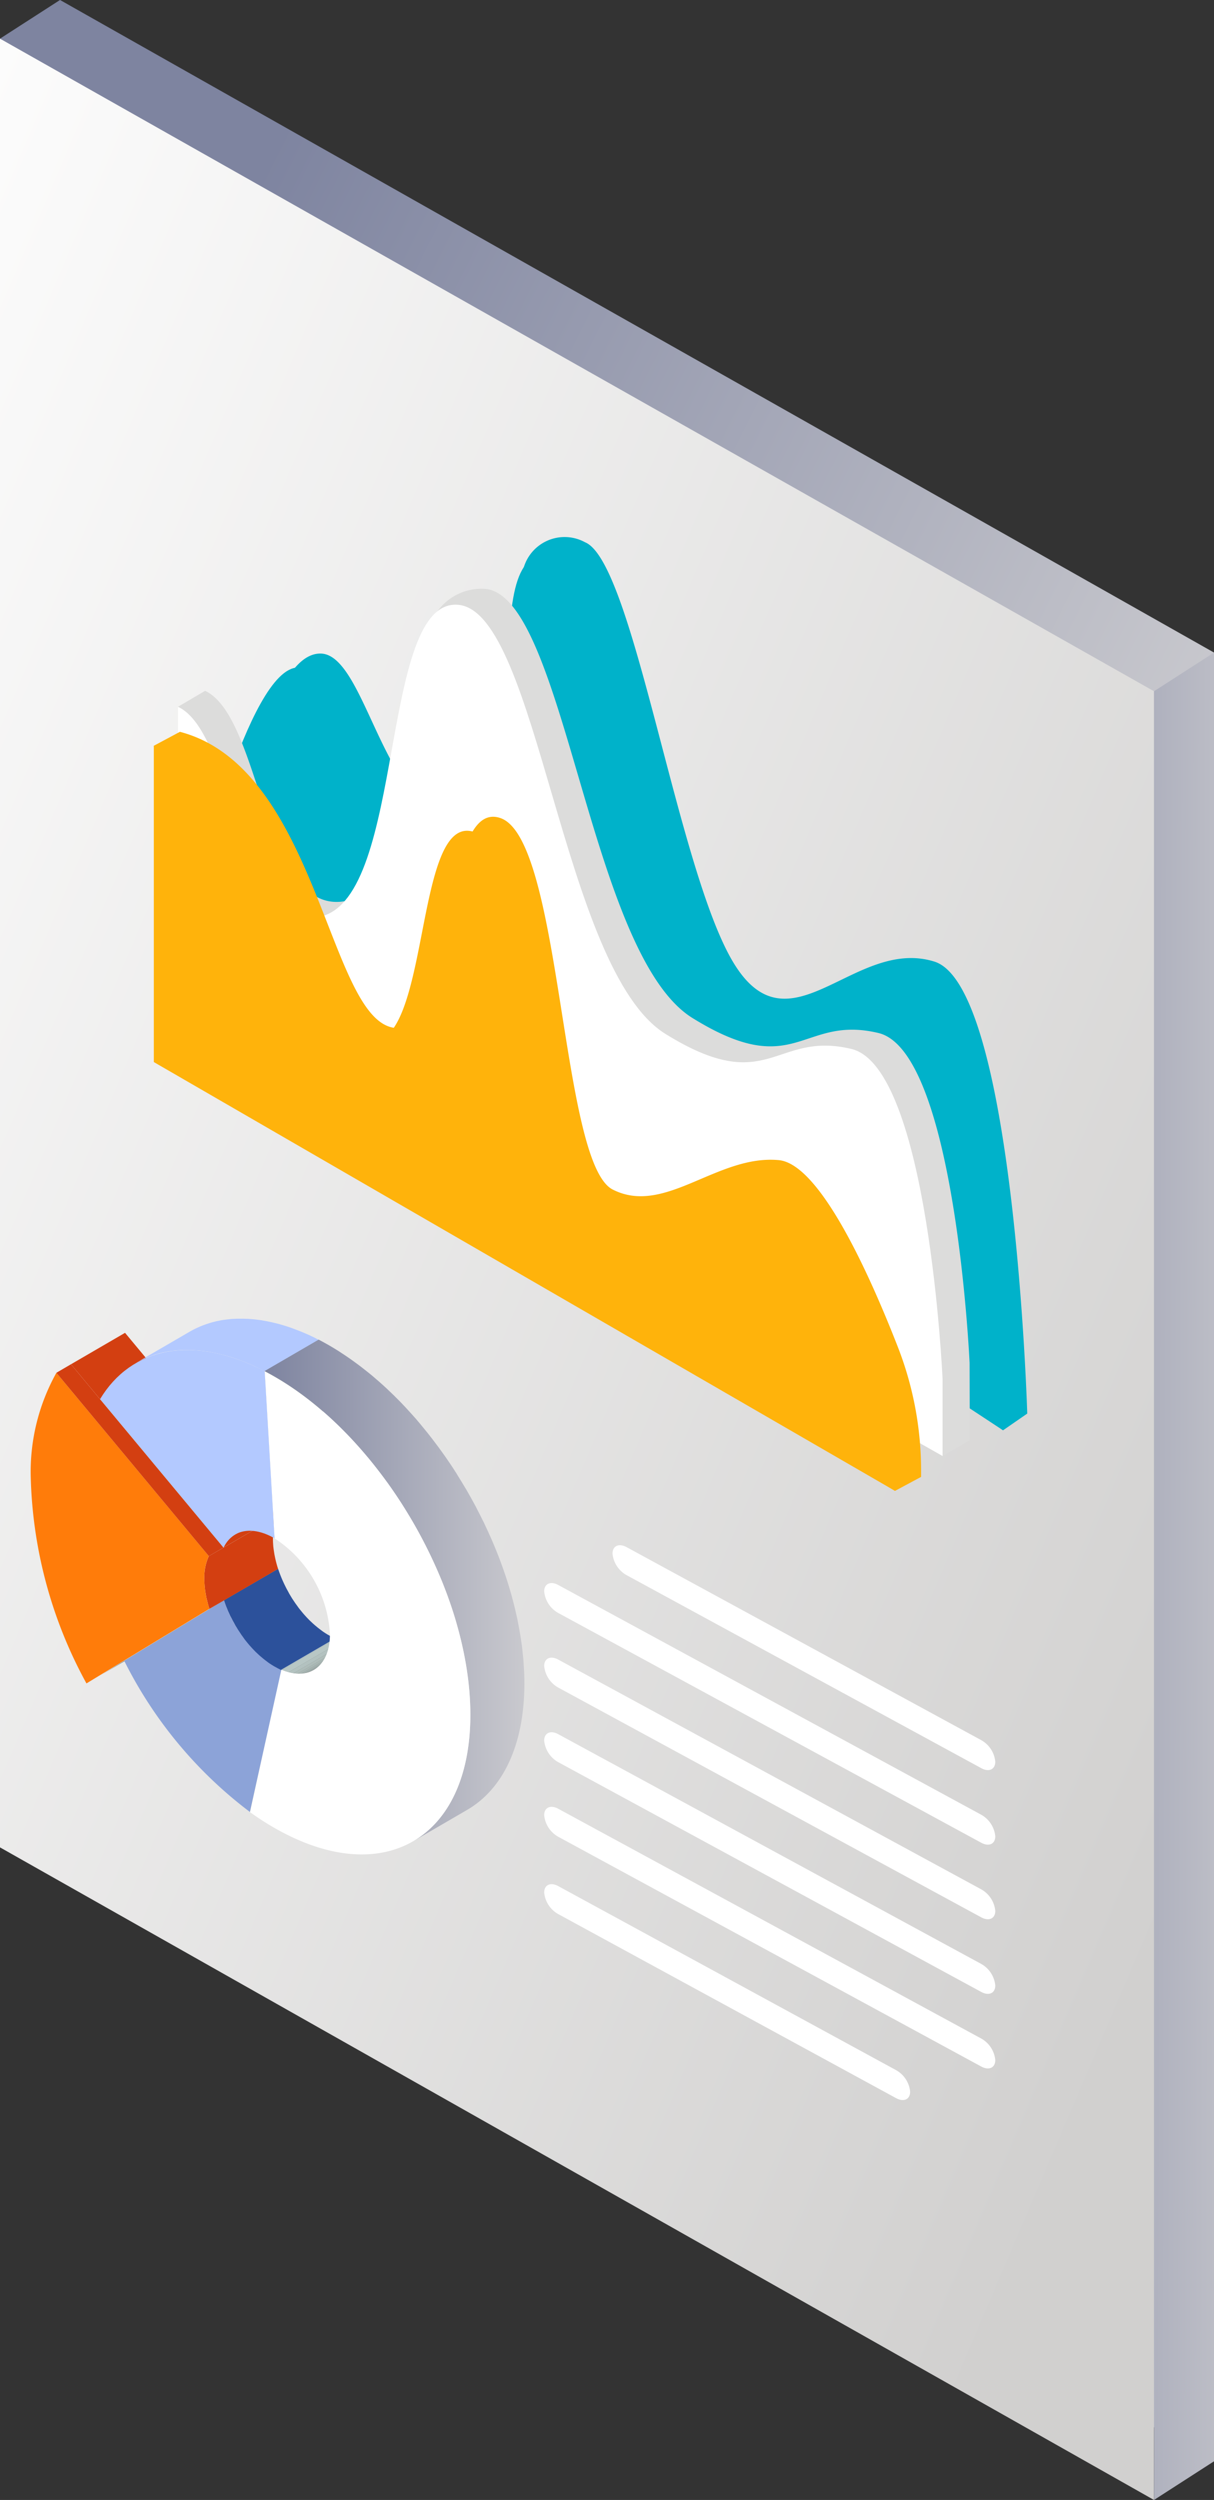 <svg xmlns="http://www.w3.org/2000/svg" xmlns:xlink="http://www.w3.org/1999/xlink" width="53.723" height="110.561" viewBox="0 0 53.723 110.561">
  <rect x="0" y="0" width="53.723" height="110.561" fill="#333333" stroke="none"/>
  <defs>
    <linearGradient id="linear-gradient" x1="0.155" y1="0.13" x2="0.655" y2="0.63" gradientUnits="objectBoundingBox">
      <stop offset="0" stop-color="#7e84a0"/>
      <stop offset="1" stop-color="#c9c9ce"/>
    </linearGradient>
    <linearGradient id="linear-gradient-2" x1="-0.088" y1="-0.041" x2="0.917" y2="0.884" gradientUnits="objectBoundingBox">
      <stop offset="0" stop-color="#fff"/>
      <stop offset="1" stop-color="#d1d0cf"/>
    </linearGradient>
    <linearGradient id="linear-gradient-3" x1="-3.986" y1="0.205" x2="2.076" y2="0.604" xlink:href="#linear-gradient"/>
    <linearGradient id="linear-gradient-4" x1="-65.809" y1="0.895" x2="-65.346" y2="0.203" gradientUnits="objectBoundingBox">
      <stop offset="0" stop-color="#008597"/>
      <stop offset="1" stop-color="#00b2ca"/>
    </linearGradient>
    <linearGradient id="linear-gradient-5" x1="-63.405" y1="0.131" x2="-63.129" y2="0.835" xlink:href="#linear-gradient-4"/>
    <linearGradient id="linear-gradient-6" x1="-64.927" y1="0.619" x2="-64.238" y2="0.252" gradientUnits="objectBoundingBox">
      <stop offset="0" stop-color="#fff"/>
      <stop offset="1" stop-color="#dcdcdb"/>
    </linearGradient>
    <linearGradient id="linear-gradient-7" x1="-66.367" y1="0.151" x2="-67.146" y2="0.816" xlink:href="#linear-gradient-6"/>
    <linearGradient id="linear-gradient-8" x1="-582.125" y1="0.13" x2="-583.786" y2="4.299" gradientUnits="objectBoundingBox">
      <stop offset="0" stop-color="#d33f11"/>
      <stop offset="1" stop-color="#ff800a"/>
    </linearGradient>
    <linearGradient id="linear-gradient-9" x1="-308.416" y1="0.5" x2="-307.416" y2="0.5" gradientUnits="objectBoundingBox">
      <stop offset="0" stop-color="#4c6fbf"/>
      <stop offset="1" stop-color="#8ca3d8"/>
    </linearGradient>
    <linearGradient id="linear-gradient-10" x1="-436.363" y1="0.5" x2="-435.363" y2="0.5" gradientUnits="objectBoundingBox">
      <stop offset="0" stop-color="#4c6fbf"/>
      <stop offset="1" stop-color="#2c519b"/>
    </linearGradient>
    <linearGradient id="linear-gradient-11" x1="-658.855" y1="0.207" x2="-659.117" y2="0.968" xlink:href="#linear-gradient-8"/>
    <clipPath id="clip-path">
      <path id="Trazado_193894" data-name="Trazado 193894" d="M1297.566,689.668l2.392-1.39a1.57,1.57,0,0,1-1.433-.013l-2.391,1.39A1.568,1.568,0,0,0,1297.566,689.668Z" fill="none"/>
    </clipPath>
    <clipPath id="clip-path-2">
      <path id="Trazado_193896" data-name="Trazado 193896" d="M1296.478,682.288l-2.392,1.39a1.3,1.3,0,0,0-.515.58l2.391-1.389A1.3,1.3,0,0,1,1296.478,682.288Z" fill="none"/>
    </clipPath>
    <linearGradient id="linear-gradient-12" x1="-739.011" y1="-4.205" x2="-741.11" y2="1.999" xlink:href="#linear-gradient-8"/>
    <linearGradient id="linear-gradient-13" x1="-265.522" y1="0.5" x2="-264.522" y2="0.5" gradientUnits="objectBoundingBox">
      <stop offset="0" stop-color="#4ca8c1"/>
      <stop offset="1" stop-color="#b3c9ff"/>
    </linearGradient>
    <linearGradient id="linear-gradient-14" x1="-278.058" y1="0.5" x2="-277.058" y2="0.5" xlink:href="#linear-gradient-13"/>
    <linearGradient id="linear-gradient-15" x1="0" y1="0.5" x2="1" y2="0.5" xlink:href="#linear-gradient"/>
    <linearGradient id="linear-gradient-16" x1="-270.936" y1="0.5" x2="-269.936" y2="0.5" gradientUnits="objectBoundingBox">
      <stop offset="0" stop-color="#ffac06"/>
      <stop offset="1" stop-color="#ff7c0a"/>
    </linearGradient>
    <linearGradient id="linear-gradient-17" x1="-289.194" y1="-0.078" x2="-290.02" y2="1.362" xlink:href="#linear-gradient-8"/>
    <linearGradient id="linear-gradient-18" x1="0.5" y1="-77.125" x2="0.5" y2="-77.252" xlink:href="#linear-gradient-2"/>
    <linearGradient id="linear-gradient-19" x1="0.5" y1="-66.146" x2="0.5" y2="-66.255" xlink:href="#linear-gradient-2"/>
    <linearGradient id="linear-gradient-20" x1="0.5" y1="-66.146" x2="0.5" y2="-66.255" xlink:href="#linear-gradient-2"/>
    <linearGradient id="linear-gradient-21" x1="0.5" y1="-66.147" x2="0.5" y2="-66.256" xlink:href="#linear-gradient-2"/>
    <linearGradient id="linear-gradient-22" x1="0.5" y1="-66.145" x2="0.5" y2="-66.254" xlink:href="#linear-gradient-2"/>
    <linearGradient id="linear-gradient-23" x1="0.5" y1="-80.157" x2="0.5" y2="-80.29" xlink:href="#linear-gradient-2"/>
  </defs>
  <g id="Grupo_132860" data-name="Grupo 132860" transform="translate(-1283.682 -615.816)">
    <g id="Grupo_132835" data-name="Grupo 132835">
      <g id="Grupo_132834" data-name="Grupo 132834">
        <path id="Trazado_193867" data-name="Trazado 193867" d="M1337.406,644.676l-51.068-28.861-2.655,1.71,2.655,78.28,51.068,28.861Z" fill="url(#linear-gradient)"/>
        <path id="Trazado_193868" data-name="Trazado 193868" d="M1334.75,646.387l-51.068-28.861v79.99l51.068,28.861Z" fill="url(#linear-gradient-2)"/>
        <path id="Trazado_193869" data-name="Trazado 193869" d="M1337.406,644.676l-2.655,1.71v79.99l2.655-1.71Z" fill="url(#linear-gradient-3)"/>
      </g>
    </g>
    <g id="Grupo_132859" data-name="Grupo 132859">
      <g id="Grupo_132839" data-name="Grupo 132839">
        <g id="Grupo_132836" data-name="Grupo 132836">
          <path id="Trazado_193870" data-name="Trazado 193870" d="M1329.141,678.331s-.562-18.877-4.108-19.988-6.41,4.164-8.9.036-4.418-17.716-6.562-18.582a1.887,1.887,0,0,0-2.77,1.379c-.815,2.955,1.127,9.429-1.887,10.588-4.128,1.588-4.833-7.045-7.056-7.045s-3.3,6.92-3.3,6.92l33.512,27.432Z" fill="url(#linear-gradient-4)"/>
          <path id="Trazado_193871" data-name="Trazado 193871" d="M1328.069,679.071s-.562-18.877-4.108-19.988-6.41,4.164-8.9.036-4.356-17.713-6.562-18.582c-4.19-1.653-.529,10.38-4.657,11.967s-4.745-7.168-6.968-7.168-4.607,10.175-4.607,10.175Z" fill="url(#linear-gradient-5)"/>
        </g>
        <g id="Grupo_132837" data-name="Grupo 132837">
          <path id="Trazado_193872" data-name="Trazado 193872" d="M1326.589,676.089s-.621-13.774-4.035-14.589-3.646,2.177-8.229-.663-5.625-18.627-9.155-18.976a2.4,2.4,0,0,0-2.386,1.44c-1.422,3.506-.816,11.656-3.7,12.34-3.764.893-3.764-8.07-6.325-9.273l-1.2.705,1.2,13.28,32.638,19.855,1.2-.7Z" fill="url(#linear-gradient-6)"/>
          <path id="Trazado_193873" data-name="Trazado 193873" d="M1325.393,676.794s-.62-13.774-4.035-14.589-3.646,2.177-8.228-.664-5.625-18.627-9.156-18.976-2.326,12.889-6.09,13.781-3.764-8.07-6.325-9.273v13.985l33.834,19.15Z" fill="url(#linear-gradient-7)"/>
        </g>
        <g id="Grupo_132838" data-name="Grupo 132838">
          <path id="Trazado_193874" data-name="Trazado 193874" d="M1324.443,680.858a15.028,15.028,0,0,0-1.026-5.466c-1.26-3.229-3.453-8.1-5.273-8.27-2.73-.252-5.04,2.478-7.35,1.3s-2.239-15.5-4.969-16.428-1.876,9.8-4.754,9.269-3.338-11.487-9.427-13.083l-1.155.618,1.155,13.369,31.645,19.583,1.154-.619Z" fill="#ffb30b"/>
          <path id="Trazado_193875" data-name="Trazado 193875" d="M1323.289,681.476a15.033,15.033,0,0,0-1.027-5.466c-1.26-3.229-3.453-8.1-5.273-8.269-2.73-.252-5.04,2.478-7.349,1.3s-2.239-15.5-4.969-16.428-1.877,9.8-4.755,9.269-3.338-11.488-9.427-13.084v13.987l32.8,18.965Z" fill="#ffb30b"/>
        </g>
      </g>
      <g id="Grupo_132857" data-name="Grupo 132857">
        <g id="Grupo_132840" data-name="Grupo 132840">
          <path id="Trazado_193876" data-name="Trazado 193876" d="M1288.153,689.888l2.391-1.39,1.025-.622-2.391,1.39Z" fill="#76807e"/>
        </g>
        <g id="Grupo_132841" data-name="Grupo 132841">
          <path id="Trazado_193877" data-name="Trazado 193877" d="M1288.107,677.692l2.391-1.39-1.283-1.542-2.391,1.39Z" fill="url(#linear-gradient-8)"/>
        </g>
        <g id="Grupo_132842" data-name="Grupo 132842">
          <path id="Trazado_193878" data-name="Trazado 193878" d="M1289.178,689.267l2.391-1.39,4.419-2.68-2.391,1.39Z" fill="#76807e"/>
        </g>
        <g id="Grupo_132843" data-name="Grupo 132843">
          <path id="Trazado_193879" data-name="Trazado 193879" d="M1293.6,686.586l-4.419,2.681a18.979,18.979,0,0,0,5.564,6.686l1.406-6.28c-.118-.061-.224-.114-.331-.176A5.421,5.421,0,0,1,1293.6,686.586Z" fill="url(#linear-gradient-9)"/>
        </g>
        <g id="Grupo_132844" data-name="Grupo 132844">
          <path id="Trazado_193880" data-name="Trazado 193880" d="M1294.742,695.953l2.391-1.39,1.406-6.279-2.391,1.39Z" fill="#77807f"/>
        </g>
        <path id="Trazado_193881" data-name="Trazado 193881" d="M1293.606,686.612l-.009-.026,2.391-1.39.039.111c.016.043.03.086.047.129s.029.074.044.111.029.073.045.109l.052.116c.015.033.03.067.046.1s.039.079.059.119l.047.093c.021.039.042.076.063.114l.053.1.06.1.066.109c.018.027.036.053.053.08s.056.085.085.127l.051.07c.034.047.068.094.1.14.018.024.036.047.055.07.042.053.084.1.128.156l.053.062c.075.085.152.168.231.247l.062.06c.038.037.077.073.117.109l.072.063.12.1.073.057q.064.05.132.1c.021.015.042.031.064.045.066.044.132.087.2.126.106.061.213.114.33.175l-2.391,1.39c-.118-.061-.224-.114-.331-.176-.067-.039-.134-.081-.2-.125l-.064-.045-.132-.1-.073-.058c-.04-.032-.08-.065-.119-.1l-.073-.063-.117-.11-.045-.042-.016-.017c-.079-.079-.157-.162-.232-.248l-.019-.02c-.012-.013-.022-.028-.034-.041-.043-.051-.086-.1-.128-.156l-.034-.042-.021-.028c-.035-.046-.069-.093-.1-.14-.014-.019-.028-.036-.041-.055l-.01-.016c-.029-.042-.057-.084-.085-.127-.015-.023-.032-.045-.046-.069l-.007-.01c-.023-.036-.045-.073-.067-.11l-.054-.088-.005-.01c-.018-.031-.036-.064-.054-.1s-.038-.067-.056-.1l-.006-.012c-.016-.031-.032-.062-.047-.093s-.036-.069-.053-.1l-.007-.015-.045-.1-.046-.1-.007-.017c-.015-.036-.029-.073-.044-.109l-.039-.094-.006-.017c-.016-.043-.031-.086-.046-.129S1293.615,686.64,1293.606,686.612Z" fill="url(#linear-gradient-10)"/>
        <path id="Trazado_193882" data-name="Trazado 193882" d="M1292.755,686.114c-.005-.034-.007-.068-.011-.1s-.006-.058-.008-.086c-.008-.1-.013-.2-.013-.292a2.3,2.3,0,0,1,.2-1l3.037-1.768a2.294,2.294,0,0,0-.2,1c0,.1.005.194.013.293,0,.028.005.057.008.085.007.063.016.127.026.19s.018.118.03.177.025.122.039.183c.009.038.018.076.028.113.025.1.053.194.084.29l-3.037,1.768c-.025-.075-.048-.151-.069-.227l-.015-.063c-.01-.037-.019-.075-.028-.113s-.018-.068-.025-.1-.009-.053-.014-.08q-.018-.089-.03-.177C1292.765,686.172,1292.758,686.143,1292.755,686.114Z" fill="url(#linear-gradient-11)"/>
        <g id="Grupo_132845" data-name="Grupo 132845">
          <path id="Trazado_193883" data-name="Trazado 193883" d="M1293.571,684.258l2.391-1.39L1290.5,676.3l-2.391,1.39Z" fill="#bfcecc"/>
        </g>
        <g id="Grupo_132848" data-name="Grupo 132848" style="isolation: isolate">
          <g id="Grupo_132847" data-name="Grupo 132847" clip-path="url(#clip-path)">
            <g id="Grupo_132846" data-name="Grupo 132846" style="isolation: isolate">
              <path id="Trazado_193884" data-name="Trazado 193884" d="M1297.566,689.668l2.392-1.39-.014.008-2.391,1.389.013-.007" fill="#929e9c"/>
              <path id="Trazado_193885" data-name="Trazado 193885" d="M1297.553,689.675l2.391-1.389a1.273,1.273,0,0,1-.123.06l-2.391,1.39a1.174,1.174,0,0,0,.123-.061" fill="#97a3a1"/>
              <path id="Trazado_193886" data-name="Trazado 193886" d="M1297.43,689.736l2.391-1.39a1.345,1.345,0,0,1-.13.046l-2.391,1.389c.044-.013.087-.028.13-.045" fill="#9ca8a6"/>
              <path id="Trazado_193887" data-name="Trazado 193887" d="M1297.3,689.781l2.391-1.389a1.192,1.192,0,0,1-.137.031l-2.392,1.39a1.26,1.26,0,0,0,.138-.032" fill="#a0adab"/>
              <path id="Trazado_193888" data-name="Trazado 193888" d="M1297.162,689.813l2.392-1.39a1.435,1.435,0,0,1-.148.018l-2.392,1.389a1.394,1.394,0,0,0,.148-.017" fill="#a5b3b0"/>
              <path id="Trazado_193889" data-name="Trazado 193889" d="M1297.014,689.83l2.392-1.389c-.053,0-.107,0-.162,0l-2.392,1.39a1.458,1.458,0,0,0,.162,0" fill="#aab8b5"/>
              <path id="Trazado_193890" data-name="Trazado 193890" d="M1296.852,689.832l2.392-1.39c-.06,0-.121-.009-.182-.018l-2.392,1.39c.062.009.123.015.182.018" fill="#afbdba"/>
              <path id="Trazado_193891" data-name="Trazado 193891" d="M1296.67,689.814l2.392-1.39a2.011,2.011,0,0,1-.218-.046l-2.391,1.389a2.033,2.033,0,0,0,.217.047" fill="#b3c2c0"/>
              <path id="Trazado_193892" data-name="Trazado 193892" d="M1296.453,689.767l2.391-1.389a2.583,2.583,0,0,1-.287-.1l-2.391,1.39a2.323,2.323,0,0,0,.287.1" fill="#b8c7c5"/>
              <path id="Trazado_193893" data-name="Trazado 193893" d="M1296.166,689.669l2.391-1.39-.032-.014-2.391,1.39.032.014" fill="#bdccca"/>
            </g>
          </g>
        </g>
        <g id="Grupo_132851" data-name="Grupo 132851" style="isolation: isolate">
          <g id="Grupo_132850" data-name="Grupo 132850" clip-path="url(#clip-path-2)">
            <g id="Grupo_132849" data-name="Grupo 132849" style="isolation: isolate">
              <path id="Trazado_193895" data-name="Trazado 193895" d="M1293.571,684.258l2.391-1.389a1.3,1.3,0,0,1,.516-.581l-2.392,1.39a1.3,1.3,0,0,0-.515.58" fill="url(#linear-gradient-12)"/>
            </g>
          </g>
        </g>
        <path id="Trazado_193897" data-name="Trazado 193897" d="M1294.863,676.2c-.091-.04-.181-.081-.27-.117l-.066-.027c-.106-.042-.212-.082-.317-.12l-.061-.022c-.116-.04-.232-.077-.346-.111l-.077-.022c-.077-.023-.153-.042-.23-.061s-.127-.032-.19-.046-.129-.028-.193-.04l-.187-.035-.209-.03c-.046-.006-.092-.013-.137-.017-.077-.009-.153-.015-.228-.02l-.118-.008c-.11-.006-.219-.008-.326-.007l-.051,0c-.091,0-.181.005-.271.012-.032,0-.063.006-.1.009-.074.006-.147.015-.22.025l-.1.014c-.084.013-.167.029-.248.047l-.048.009c-.1.022-.192.048-.286.076-.025.007-.05.016-.075.024q-.1.033-.207.072l-.084.032c-.075.03-.148.062-.221.1-.015.008-.031.014-.047.021-.093.046-.184.094-.274.146l2.392-1.39.047-.027c.074-.042.15-.081.227-.118.015-.008.031-.014.046-.021.054-.026.108-.051.163-.074l.058-.023.084-.032c.068-.026.138-.05.208-.072l.075-.024.033-.011c.083-.024.167-.045.252-.065l.047-.009c.062-.014.124-.027.187-.038l.062-.009.1-.014c.073-.01.146-.018.22-.025.032,0,.064-.007.1-.009l.048,0c.073-.005.148-.007.223-.008l.05,0c.1,0,.2,0,.3.005l.028,0,.118.008c.076.006.151.011.228.02l.137.017c.045.006.09.01.135.017l.074.014c.062.01.125.022.187.034s.128.025.193.04.127.03.191.046l.117.028.113.033.076.022c.115.034.23.071.347.112l.06.021c.105.038.211.078.318.121l.065.026.038.015c.077.032.156.068.234.1l.13.057c.133.062.267.127.4.2h0l-2.391,1.389c-.135-.069-.268-.134-.4-.2Z" fill="url(#linear-gradient-13)"/>
        <g id="Grupo_132852" data-name="Grupo 132852">
          <path id="Trazado_193898" data-name="Trazado 193898" d="M1295.833,683.85l2.391-1.39-.437-7.391-2.391,1.39Z" fill="#828c8b"/>
        </g>
        <g id="Grupo_132853" data-name="Grupo 132853">
          <path id="Trazado_193899" data-name="Trazado 193899" d="M1295.4,676.458c-3.179-1.644-5.911-1.061-7.289,1.234l5.464,6.566c.376-.791,1.249-.993,2.262-.408Z" fill="url(#linear-gradient-14)"/>
        </g>
        <path id="Trazado_193900" data-name="Trazado 193900" d="M1304.481,691.053c-.006-.112-.012-.223-.021-.335,0-.058-.009-.115-.014-.172-.009-.111-.021-.222-.034-.334-.006-.053-.011-.106-.018-.159-.009-.078-.021-.157-.033-.235-.016-.116-.033-.233-.052-.349-.013-.079-.028-.157-.042-.236-.021-.113-.042-.226-.065-.339-.019-.091-.038-.181-.058-.272-.017-.076-.034-.151-.052-.227-.024-.1-.049-.2-.075-.3-.019-.075-.038-.149-.058-.224-.033-.12-.067-.239-.1-.359l-.039-.134c-.051-.166-.1-.332-.159-.5l-.028-.082q-.07-.205-.144-.409l-.057-.151c-.046-.124-.093-.246-.142-.369l-.047-.12q-.1-.234-.2-.466c-.1-.223-.2-.445-.305-.666-.028-.058-.056-.115-.085-.173q-.128-.262-.264-.522c-.028-.053-.055-.107-.084-.16q-.174-.325-.359-.645c-.023-.04-.048-.079-.071-.119-.109-.185-.222-.369-.336-.551l-.1-.16c-.142-.221-.288-.44-.439-.655-.1-.139-.195-.277-.3-.413l-.009-.012q-.159-.215-.323-.425c-.051-.066-.1-.131-.156-.2-.066-.083-.132-.165-.2-.247-.054-.065-.109-.129-.164-.193s-.129-.153-.195-.228c-.133-.152-.268-.3-.405-.448l-.025-.028c-.145-.154-.293-.3-.442-.453-.1-.1-.192-.188-.289-.28l-.078-.074c-.126-.118-.254-.234-.383-.346-.034-.031-.07-.06-.1-.09-.095-.082-.191-.162-.287-.241l-.143-.116c-.085-.067-.171-.135-.257-.2l-.154-.116c-.085-.064-.171-.125-.257-.186l-.153-.108c-.093-.063-.186-.125-.279-.185l-.133-.087c-.138-.087-.277-.172-.417-.252s-.307-.172-.457-.252l2.391-1.389c.151.079.3.162.458.251.139.08.278.165.416.252.045.028.089.058.133.087.093.061.187.122.279.186.052.035.1.071.154.107.086.061.171.123.256.186l.155.116c.086.066.171.133.256.2l.144.115c.1.079.191.159.285.241.035.03.071.059.106.09.129.113.256.228.383.346l.078.075c.085.08.169.16.252.242l.036.037c.15.148.3.3.443.454l.023.026c.138.147.273.3.407.449l.039.044c.052.06.1.122.155.183l.165.2.2.245c.052.066.1.131.156.2l.03.037q.148.192.293.388l.01.014c.093.126.184.252.274.38l.021.031c.15.216.3.434.439.656.013.021.028.042.042.063l.059.1c.115.182.227.365.336.551.018.028.036.056.053.085l.018.033c.124.213.243.428.36.645.009.018.02.035.029.053.019.035.036.072.055.108q.135.258.264.521l.055.108c.01.022.019.044.029.065q.159.332.305.666l.01.022c.064.147.126.3.186.444l.048.12c.028.071.057.142.084.214.02.051.038.1.058.154s.038.1.056.153c.05.136.1.272.144.409.01.027.019.054.028.081l.008.021q.079.238.151.477c.014.045.026.089.039.133.027.091.054.182.08.274.008.029.014.058.022.087.02.074.039.148.059.223.025.1.05.2.074.3.018.076.035.152.052.227.012.053.025.107.036.159s.014.075.022.113c.023.113.045.226.065.339.015.079.029.158.042.236.02.117.036.233.053.35.008.055.018.11.025.165,0,.023.005.046.008.069l.018.159c.013.112.024.223.034.334.005.057.01.115.014.171.008.113.015.225.02.336,0,.051.006.1.008.151q.009.24.009.477c-.008,2.733-.973,4.655-2.529,5.56l-2.392,1.39c1.556-.905,2.522-2.828,2.529-5.561,0-.157,0-.316-.009-.476C1304.486,691.154,1304.483,691.1,1304.481,691.053Z" fill="url(#linear-gradient-15)"/>
        <g id="Grupo_132855" data-name="Grupo 132855">
          <g id="Grupo_132854" data-name="Grupo 132854">
            <path id="Trazado_193901" data-name="Trazado 193901" d="M1295.853,676.71c-.153-.089-.307-.172-.457-.252l.437,7.392a5.4,5.4,0,0,1,2.45,4.242c0,1.435-.94,2.083-2.149,1.563l-1.392,6.3a12.516,12.516,0,0,0,1.055.683c4.789,2.765,8.685.547,8.7-4.956S1300.642,679.474,1295.853,676.71Z" fill="#fff"/>
          </g>
        </g>
        <g id="Grupo_132856" data-name="Grupo 132856">
          <path id="Trazado_193902" data-name="Trazado 193902" d="M1286.178,676.527a8.979,8.979,0,0,0-1.134,4.671,20,20,0,0,0,2.464,9.067l1.024-.622,4.419-2.68a4.3,4.3,0,0,1-.228-1.331,2.3,2.3,0,0,1,.2-1l-5.464-6.566Z" fill="url(#linear-gradient-16)"/>
        </g>
        <path id="Trazado_193903" data-name="Trazado 193903" d="M1286.823,676.15l6.747,8.108-.646.377-6.747-8.108Z" fill="url(#linear-gradient-17)"/>
      </g>
      <g id="Grupo_132858" data-name="Grupo 132858">
        <path id="Trazado_193904" data-name="Trazado 193904" d="M1327.107,694.013l-15.7-8.538a1.226,1.226,0,0,1-.619-.952h0c0-.34.279-.469.619-.287l15.7,8.539a1.226,1.226,0,0,1,.619.952h0C1327.726,694.067,1327.447,694.2,1327.107,694.013Z" fill="url(#linear-gradient-18)"/>
        <path id="Trazado_193905" data-name="Trazado 193905" d="M1327.107,697.312l-18.724-10.164a1.226,1.226,0,0,1-.619-.952h0c0-.34.279-.469.619-.286l18.724,10.164a1.226,1.226,0,0,1,.619.952h0C1327.726,697.366,1327.447,697.495,1327.107,697.312Z" fill="url(#linear-gradient-19)"/>
        <path id="Trazado_193906" data-name="Trazado 193906" d="M1327.107,700.611l-18.724-10.164a1.226,1.226,0,0,1-.619-.952h0c0-.34.279-.469.619-.286l18.724,10.164a1.226,1.226,0,0,1,.619.952h0C1327.726,700.665,1327.447,700.794,1327.107,700.611Z" fill="url(#linear-gradient-20)"/>
        <path id="Trazado_193907" data-name="Trazado 193907" d="M1327.107,703.91l-18.724-10.164a1.226,1.226,0,0,1-.619-.952h0c0-.34.279-.469.619-.286l18.724,10.164a1.226,1.226,0,0,1,.619.952h0C1327.726,703.964,1327.447,704.093,1327.107,703.91Z" fill="url(#linear-gradient-21)"/>
        <path id="Trazado_193908" data-name="Trazado 193908" d="M1327.107,707.209l-18.724-10.164a1.226,1.226,0,0,1-.619-.952h0c0-.34.279-.469.619-.287l18.724,10.165a1.226,1.226,0,0,1,.619.951h0C1327.726,707.263,1327.447,707.392,1327.107,707.209Z" fill="url(#linear-gradient-22)"/>
        <path id="Trazado_193909" data-name="Trazado 193909" d="M1323.339,708.607l-14.956-8.142a1.225,1.225,0,0,1-.619-.951h0c0-.341.279-.47.619-.287l14.956,8.142a1.226,1.226,0,0,1,.619.951h0C1323.958,708.661,1323.679,708.79,1323.339,708.607Z" fill="url(#linear-gradient-23)"/>
      </g>
    </g>
  </g>
</svg>
